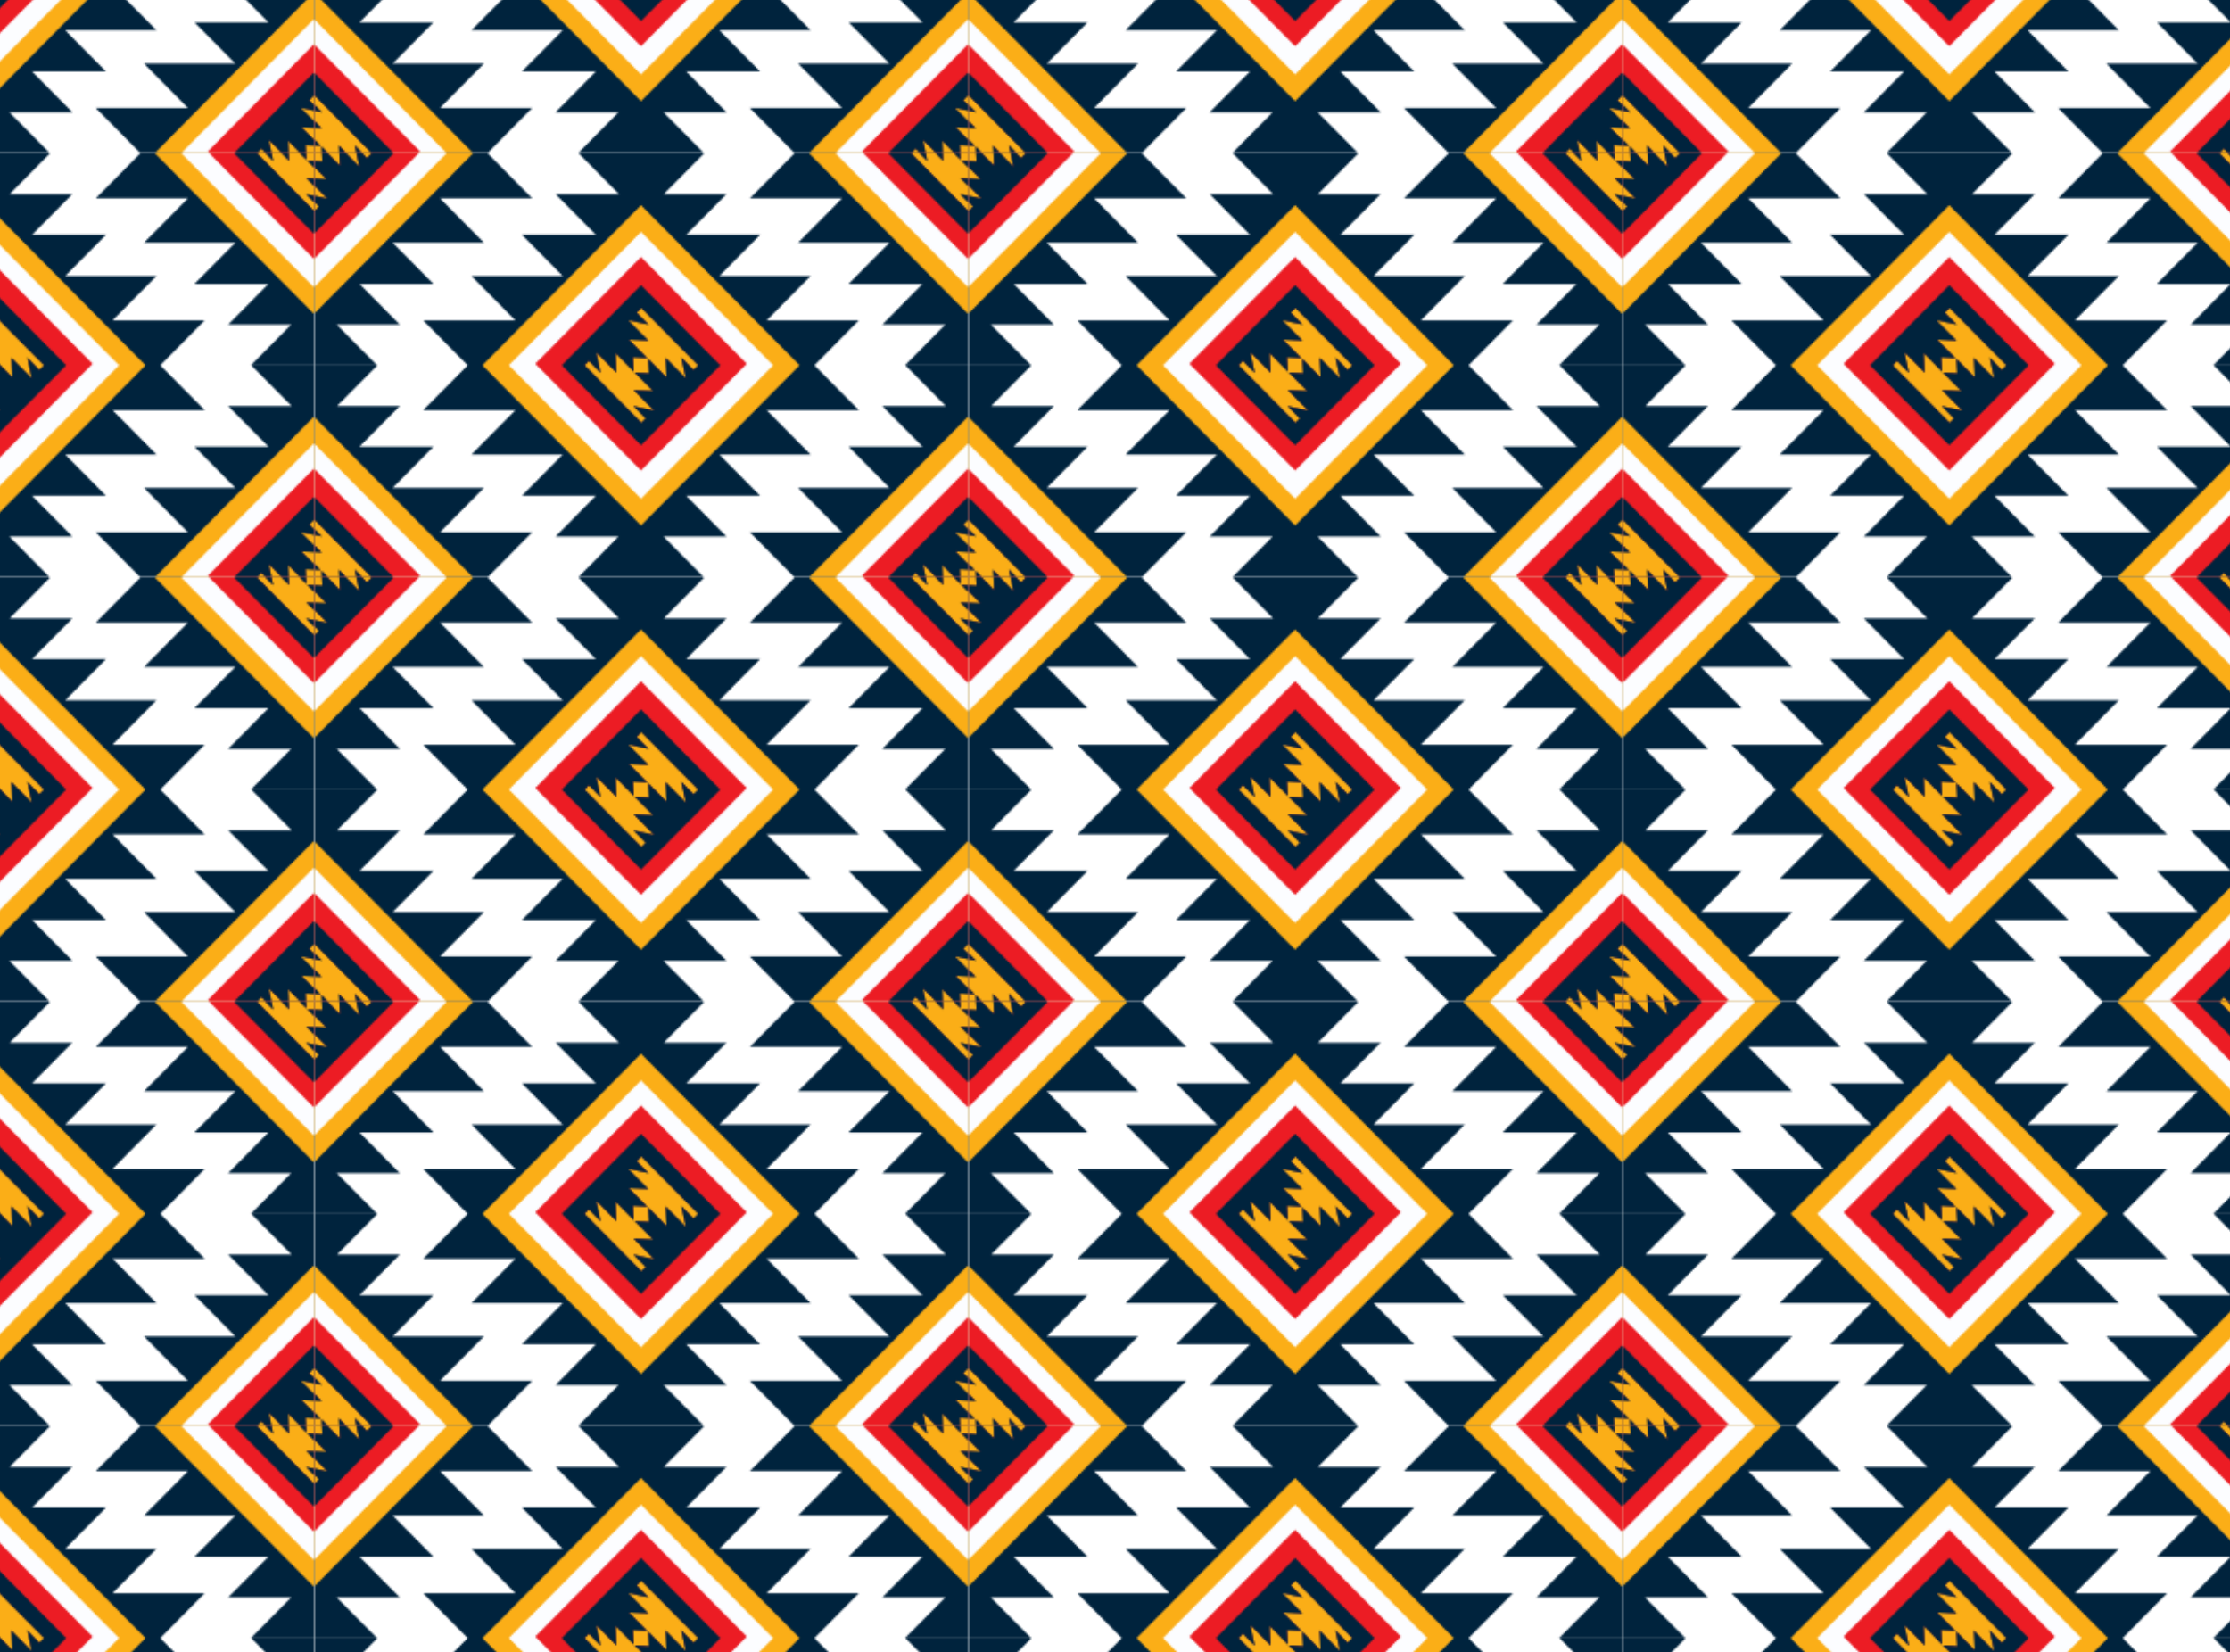 <svg id="Layer_1" data-name="Layer 1" xmlns="http://www.w3.org/2000/svg" xmlns:xlink="http://www.w3.org/1999/xlink" viewBox="0 0 1282.5 950.25"><defs><style>.cls-1{fill:none;}.cls-2{fill:#00233d;}.cls-3{fill:#fbae17;}.cls-4{fill:#fcfdff;}.cls-5{fill:#ec1c24;}.cls-6{fill:url(#aswwwwwww);}</style><pattern id="aswwwwwww" data-name="aswwwwwww" width="379.57" height="243.69" patternTransform="matrix(-0.99, 0, 0, 1, -195.82, -2839.77)" patternUnits="userSpaceOnUse" viewBox="0 0 379.57 243.69"><rect class="cls-1" width="379.57" height="243.69"/><polygon class="cls-2" points="506.1 269.49 452.56 269.49 478.1 295.03 425.05 295.03 448.77 318.74 405.82 318.74 429.21 342.15 392.59 342.15 392.81 342.35 416 365.54 343.14 365.54 366.36 342.35 366.56 342.15 329.92 342.15 353.33 318.74 310.38 318.74 333.27 295.84 334.08 295.03 281.05 295.03 306.59 269.49 253.05 269.49 278.84 243.71 253.05 217.9 306.59 217.9 281.05 192.36 334.08 192.36 333.27 191.55 310.38 168.65 353.33 168.65 329.92 145.26 366.2 145.26 366.2 145.1 342.94 121.85 415.78 121.85 392.59 145.04 392.39 145.24 392.39 145.26 429.21 145.26 405.82 168.65 448.77 168.65 425.88 191.55 425.05 192.36 478.1 192.36 452.56 217.9 506.1 217.9 480.29 243.71 506.1 269.49"/><polygon class="cls-3" points="471.68 243.7 379.57 335.81 287.47 243.7 379.57 151.59 471.68 243.7"/><polygon class="cls-4" points="456.33 243.7 379.57 320.45 302.82 243.7 379.57 166.94 456.33 243.7"/><polygon class="cls-5" points="440.98 242.81 379.57 304.22 318.17 242.81 379.57 181.41 440.98 242.81"/><path class="cls-2" d="M412.36,243.7l-33,33-2.48-2.49,7.07-7.09-11.64,2.53-.16,0H372l.09-.06.09-.09,11.62-11.62-11.24.56,10.68-10.66-8.33.5.47-8.33-10.65,10.65.53-11.23L353.69,251l-.05,0-.13.13,0-.18,0-.11,2.53-11.64-7.08,7.1-2.66-2.67,33-33,2.71,2.71-6.85,6.85,11.28-2.42.25.25-11.42,11.39,11.26-.56-10.65,10.66,8.28-.5-.47,8.26,10.63-10.65-.51,11.21,11.35-11.35.26.27-2.41,11.22,6.8-6.83Z"/><polygon class="cls-3" points="412.36 243.71 379.36 276.7 376.88 274.21 383.95 267.12 372.31 269.65 372.2 269.54 383.82 257.92 372.58 258.48 383.26 247.82 374.93 248.32 375.4 239.99 364.75 250.64 365.28 239.41 353.69 251.02 353.58 250.91 356.11 239.27 349.03 246.37 346.37 243.71 379.36 210.71 382.07 213.42 375.22 220.27 386.5 217.85 386.75 218.1 375.33 229.49 386.59 228.93 375.94 239.59 384.22 239.09 383.75 247.35 394.38 236.7 393.87 247.91 405.21 236.56 405.48 236.83 403.07 248.05 409.87 241.22 412.36 243.71"/><polygon class="cls-1" points="412.36 244 379.95 276.67 376.94 273.7 376.88 273.77 372.29 269.23 363.69 260.76 362.66 259.73 354.06 251.25 349.46 246.72 349.59 246.6 346.37 243.4 378.8 210.71 382 213.86 382.14 213.72 386.74 218.27 395.29 226.68 395.31 226.66 404.94 236.17 409.54 240.7 409.29 240.95 412.36 244"/><path class="cls-2" d="M425.63,243.7l-46.07,46.05-46-46.05,46-46.06Zm-13.27,0-2.49-2.48-6.8,6.83,2.41-11.22-.26-.27-11.35,11.35.51-11.21-10.63,10.65.47-8.26-8.28.5,10.65-10.66-11.26.56,11.42-11.39-.25-.25-11.28,2.42,6.85-6.85-2.71-2.71-33,33,2.66,2.67,7.08-7.1-2.53,11.64,0,.11,0,.18.13-.13.05,0,11.59-11.61-.53,11.23L375.4,240l-.47,8.33,8.33-.5-10.68,10.66,11.24-.56L372.2,269.54l-.09.09-.09.06h.13l.16,0L384,267.12l-7.07,7.09,2.48,2.49Z"/><polygon class="cls-2" points="126.53 269.49 72.98 269.49 98.52 295.03 45.47 295.03 69.2 318.74 26.25 318.74 49.64 342.15 13.02 342.15 13.24 342.35 36.43 365.54 -36.43 365.54 -13.22 342.35 -13.02 342.15 -49.66 342.15 -26.25 318.74 -69.2 318.74 -46.3 295.84 -45.49 295.03 -98.52 295.03 -72.98 269.49 -126.53 269.49 -100.74 243.71 -126.53 217.9 -72.98 217.9 -98.52 192.36 -45.49 192.36 -46.3 191.55 -69.2 168.65 -26.25 168.65 -49.66 145.26 -13.37 145.26 -13.37 145.1 -36.63 121.85 36.21 121.85 13.02 145.04 12.81 145.24 12.81 145.26 49.64 145.26 26.25 168.65 69.2 168.65 46.3 191.55 45.47 192.36 98.52 192.36 72.98 217.9 126.53 217.9 100.72 243.71 126.53 269.49"/><polygon class="cls-3" points="92.1 243.7 0 335.81 -92.11 243.7 0 151.59 92.1 243.7"/><polygon class="cls-4" points="76.75 243.7 0 320.45 -76.76 243.7 0 166.94 76.75 243.7"/><polygon class="cls-5" points="61.4 242.81 0 304.22 -61.41 242.81 0 181.41 61.4 242.81"/><path class="cls-2" d="M32.78,243.7l-33,33-2.49-2.49,7.08-7.09-11.64,2.53-.16,0h-.13l.08-.06.09-.09L4.24,257.92-7,258.48,3.68,247.82l-8.32.5.47-8.33-10.66,10.65.54-11.23L-25.89,251l0,0-.14.13L-26,251l0-.11,2.53-11.64-7.07,7.1-2.67-2.67,33-33,2.71,2.71-6.85,6.85,11.28-2.42.24.25L-4.24,229.49,7,228.93-3.64,239.59l8.28-.5-.47,8.26L14.81,236.7l-.52,11.21,11.35-11.35.27.27-2.42,11.22,6.81-6.83Z"/><polygon class="cls-3" points="32.78 243.71 -0.21 276.7 -2.7 274.21 4.38 267.12 -7.26 269.65 -7.38 269.54 4.24 257.92 -7 258.48 3.68 247.82 -4.64 248.32 -4.17 239.99 -14.83 250.64 -14.29 239.41 -25.89 251.02 -26 250.91 -23.47 239.27 -30.54 246.37 -33.21 243.71 -0.21 210.71 2.5 213.42 -4.35 220.27 6.93 217.85 7.17 218.1 -4.24 229.49 7.02 228.93 -3.64 239.59 4.64 239.09 4.17 247.35 14.81 236.7 14.29 247.91 25.64 236.56 25.91 236.83 23.49 248.05 30.3 241.22 32.78 243.71"/><polygon class="cls-1" points="32.78 244 0.38 276.67 -2.63 273.7 -2.69 273.77 -7.29 269.23 -15.88 260.76 -16.92 259.73 -25.51 251.25 -30.11 246.72 -29.99 246.6 -33.2 243.4 -0.78 210.71 2.42 213.86 2.56 213.72 7.16 218.27 15.72 226.68 15.74 226.66 25.36 236.17 29.96 240.7 29.71 240.95 32.78 244"/><path class="cls-2" d="M46.05,243.7,0,289.75-46,243.7,0,197.64Zm-13.27,0-2.48-2.48-6.81,6.83,2.42-11.22-.27-.27L14.29,247.91l.52-11.21L4.17,247.35l.47-8.26-8.28.5L7,228.93l-11.26.56L7.17,218.1l-.24-.25-11.28,2.42,6.85-6.85-2.71-2.71-33,33,2.67,2.67,7.07-7.1L-26,250.91l0,.11-.05.18.14-.13,0,0,11.6-11.61-.54,11.23L-4.17,240l-.47,8.33,8.32-.5L-7,258.48l11.24-.56L-7.38,269.54l-.09.09-.08.06h.13l.16,0,11.64-2.53-7.08,7.09,2.49,2.49Z"/><polygon class="cls-2" points="506.1 25.8 452.56 25.8 478.1 51.34 425.05 51.34 448.77 75.04 405.82 75.04 429.21 98.46 392.59 98.46 392.81 98.66 416 121.85 343.14 121.85 366.36 98.66 366.56 98.46 329.92 98.46 353.33 75.04 310.38 75.04 333.27 52.14 334.08 51.34 281.05 51.34 306.59 25.8 253.05 25.8 278.84 0.01 253.05 -25.8 306.59 -25.8 281.05 -51.34 334.08 -51.34 333.27 -52.14 310.38 -75.04 353.33 -75.04 329.92 -98.43 366.2 -98.43 366.2 -98.59 342.94 -121.85 415.78 -121.85 392.59 -98.66 392.39 -98.46 392.39 -98.43 429.21 -98.43 405.82 -75.04 448.77 -75.04 425.88 -52.14 425.05 -51.34 478.1 -51.34 452.56 -25.8 506.1 -25.8 480.29 0.01 506.1 25.8"/><polygon class="cls-3" points="471.68 0.01 379.57 92.11 287.47 0.01 379.57 -92.1 471.68 0.01"/><polygon class="cls-4" points="456.33 0.01 379.57 76.76 302.82 0.01 379.57 -76.75 456.33 0.01"/><polygon class="cls-5" points="440.98 -0.88 379.57 60.52 318.17 -0.88 379.57 -62.28 440.98 -0.88"/><path class="cls-2" d="M412.36,0l-33,33-2.48-2.49,7.07-7.1L372.31,26l-.16.05H372l.09-.07.09-.09,11.62-11.62-11.24.56L383.26,4.13l-8.33.49.47-8.32L364.75,7l.53-11.24L353.69,7.33l-.05,0-.13.13,0-.18,0-.11,2.53-11.64L349,2.67,346.37,0l33-33,2.71,2.71-6.85,6.85,11.28-2.42.25.24L375.33-14.2l11.26-.56L375.94-4.11l8.28-.49-.47,8.26L394.38-7l-.51,11.21L405.22-7.13l.26.27L403.07,4.35l6.8-6.82Z"/><polygon class="cls-3" points="412.36 0.01 379.36 33.01 376.88 30.52 383.95 23.43 372.31 25.95 372.2 25.84 383.82 14.22 372.58 14.79 383.26 4.13 374.93 4.62 375.4 -3.71 364.75 6.95 365.28 -4.29 353.69 7.33 353.58 7.22 356.11 -4.42 349.03 2.67 346.37 0.01 379.36 -32.98 382.07 -30.27 375.22 -23.43 386.5 -25.84 386.75 -25.6 375.33 -14.2 386.59 -14.76 375.94 -4.11 384.22 -4.6 383.75 3.66 394.38 -7 393.87 4.22 405.21 -7.13 405.48 -6.86 403.07 4.35 409.87 -2.47 412.36 0.01"/><polygon class="cls-1" points="412.36 0.31 379.95 32.98 376.94 30.01 376.88 30.07 372.29 25.54 363.69 17.07 362.66 16.04 354.06 7.56 349.46 3.03 349.59 2.9 346.37 -0.29 378.8 -32.99 382 -29.83 382.14 -29.98 386.74 -25.42 395.29 -17.01 395.31 -17.03 404.94 -7.53 409.54 -2.99 409.29 -2.75 412.36 0.31"/><path class="cls-2" d="M425.63,0l-46.07,46-46-46,46-46.06ZM412.36,0l-2.49-2.48-6.8,6.82,2.41-11.21-.26-.27L393.87,4.22,394.38-7,383.75,3.66l.47-8.26-8.28.49,10.65-10.65-11.26.56,11.42-11.4-.25-.24-11.28,2.42,6.85-6.85L379.36-33l-33,33L349,2.67l7.08-7.09L353.58,7.22l0,.11,0,.18.13-.13.05,0L365.28-4.29,364.75,7,375.4-3.7l-.47,8.32,8.33-.49L372.58,14.78l11.24-.56L372.2,25.84l-.09.09L372,26h.13l.16-.05L384,23.42l-7.07,7.1L379.36,33Z"/><polygon class="cls-2" points="316.31 147.64 262.77 147.64 288.31 173.18 235.26 173.18 258.99 196.89 216.03 196.89 239.42 220.3 202.8 220.3 203.03 220.5 226.22 243.69 153.36 243.69 176.57 220.5 176.77 220.3 140.13 220.3 163.54 196.89 120.59 196.89 143.49 173.99 144.29 173.18 91.27 173.18 116.81 147.64 63.26 147.64 89.05 121.86 63.26 96.05 116.81 96.05 91.27 70.51 144.29 70.51 143.49 69.7 120.59 46.8 163.54 46.8 140.13 23.41 176.41 23.41 176.41 23.26 153.16 0 225.99 0 202.8 23.19 202.6 23.39 202.6 23.41 239.42 23.41 216.03 46.8 258.99 46.8 236.09 69.7 235.26 70.51 288.31 70.51 262.77 96.05 316.31 96.05 290.5 121.86 316.31 147.64"/><polygon class="cls-3" points="281.89 121.85 189.79 213.96 97.68 121.85 189.79 29.75 281.89 121.85"/><polygon class="cls-4" points="266.54 121.85 189.79 198.61 113.03 121.85 189.79 45.1 266.54 121.85"/><polygon class="cls-5" points="251.19 120.97 189.79 182.37 128.38 120.97 189.79 59.56 251.19 120.97"/><path class="cls-2" d="M222.57,121.86l-33,33-2.48-2.48,7.07-7.1-11.64,2.53-.15,0h-.14l.09-.07.09-.09L194,136.07l-11.24.56L193.47,126l-8.33.49.47-8.33L175,128.8l.54-11.24-11.6,11.62,0,0-.14.14.05-.18,0-.11,2.53-11.64-7.08,7.09-2.66-2.66,33-33,2.71,2.71-6.85,6.85L196.72,96l.24.25-11.41,11.39,11.25-.56-10.65,10.66,8.28-.49-.47,8.26,10.63-10.66-.51,11.22,11.35-11.35.27.27-2.42,11.21,6.8-6.83Z"/><polygon class="cls-3" points="222.57 121.86 189.57 154.85 187.09 152.37 194.16 145.27 182.52 147.8 182.41 147.69 194.03 136.07 182.79 136.63 193.47 125.98 185.14 126.47 185.61 118.14 174.96 128.8 175.5 117.56 163.9 129.18 163.79 129.06 166.32 117.43 159.25 124.52 156.58 121.86 189.57 88.86 192.28 91.57 185.43 98.42 196.72 96 196.96 96.25 185.55 107.64 196.81 107.08 186.15 117.74 194.43 117.25 193.96 125.51 204.59 114.85 204.08 126.07 215.43 114.72 215.7 114.99 213.28 126.2 220.08 119.37 222.57 121.86"/><polygon class="cls-1" points="222.57 122.15 190.17 154.83 187.16 151.86 187.09 151.92 182.5 147.38 173.9 138.91 172.87 137.88 164.28 129.41 159.68 124.87 159.8 124.75 156.59 121.56 189.01 88.86 192.21 92.02 192.35 91.87 196.95 96.43 205.5 104.84 205.52 104.82 215.15 114.32 219.75 118.85 219.5 119.1 222.57 122.15"/><path class="cls-2" d="M235.84,121.86l-46.06,46-46.05-46,46.05-46.07Zm-13.27,0-2.49-2.49-6.8,6.83L215.7,115l-.27-.27-11.35,11.35.51-11.22L194,125.51l.47-8.26-8.28.49,10.65-10.66-11.25.56L197,96.25l-.24-.25-11.29,2.42,6.85-6.85-2.71-2.71-33,33,2.66,2.66,7.08-7.09-2.53,11.64,0,.11-.05.18.14-.14,0,0,11.6-11.62L175,128.8l10.65-10.66-.47,8.33,8.33-.49-10.68,10.65,11.24-.56-11.62,11.62-.09.09-.09.07h.14l.15,0,11.64-2.53-7.07,7.1,2.48,2.48Z"/><polygon class="cls-2" points="126.53 25.8 72.98 25.8 98.52 51.34 45.47 51.34 69.2 75.04 26.25 75.04 49.64 98.46 13.02 98.46 13.24 98.66 36.43 121.85 -36.43 121.85 -13.22 98.66 -13.02 98.46 -49.66 98.46 -26.25 75.04 -69.2 75.04 -46.3 52.14 -45.49 51.34 -98.52 51.34 -72.98 25.8 -126.53 25.8 -100.74 0.01 -126.53 -25.8 -72.98 -25.8 -98.52 -51.34 -45.49 -51.34 -46.3 -52.14 -69.2 -75.04 -26.25 -75.04 -49.66 -98.43 -13.37 -98.43 -13.37 -98.59 -36.63 -121.85 36.21 -121.85 13.02 -98.66 12.81 -98.46 12.81 -98.43 49.64 -98.43 26.25 -75.04 69.2 -75.04 46.3 -52.14 45.47 -51.34 98.52 -51.34 72.98 -25.8 126.53 -25.8 100.72 0.01 126.53 25.8"/><polygon class="cls-3" points="92.1 0.01 0 92.11 -92.11 0.01 0 -92.1 92.1 0.01"/><polygon class="cls-4" points="76.75 0.01 0 76.76 -76.76 0.01 0 -76.75 76.75 0.01"/><polygon class="cls-5" points="61.4 -0.88 0 60.52 -61.41 -0.88 0 -62.28 61.4 -0.88"/><path class="cls-2" d="M32.78,0l-33,33L-2.7,30.52l7.08-7.1L-7.26,26l-.16.05h-.13l.08-.07.09-.09L4.24,14.22-7,14.78,3.68,4.13l-8.32.49.47-8.32L-14.83,7l.54-11.24L-25.89,7.33l0,0-.14.13.05-.18,0-.11,2.53-11.64-7.07,7.09L-33.21,0l33-33L2.5-30.27l-6.85,6.85L6.93-25.84l.24.24L-4.24-14.2,7-14.76-3.64-4.11,4.64-4.6,4.17,3.66,14.81-7,14.29,4.22,25.64-7.13l.27.27L23.49,4.35,30.3-2.47Z"/><polygon class="cls-3" points="32.78 0.01 -0.21 33.01 -2.7 30.52 4.38 23.43 -7.26 25.95 -7.38 25.84 4.24 14.22 -7 14.79 3.68 4.13 -4.64 4.62 -4.17 -3.71 -14.83 6.95 -14.29 -4.29 -25.89 7.33 -26 7.22 -23.47 -4.42 -30.54 2.67 -33.21 0.01 -0.21 -32.98 2.5 -30.27 -4.35 -23.43 6.93 -25.84 7.17 -25.6 -4.24 -14.2 7.02 -14.76 -3.64 -4.11 4.64 -4.6 4.17 3.66 14.81 -7 14.29 4.22 25.64 -7.13 25.91 -6.86 23.49 4.35 30.3 -2.47 32.78 0.01"/><polygon class="cls-1" points="32.78 0.31 0.38 32.98 -2.63 30.01 -2.69 30.07 -7.29 25.54 -15.88 17.07 -16.92 16.04 -25.51 7.56 -30.11 3.03 -29.99 2.9 -33.2 -0.29 -0.78 -32.99 2.42 -29.83 2.56 -29.98 7.16 -25.42 15.72 -17.01 15.74 -17.03 25.36 -7.53 29.96 -2.99 29.71 -2.75 32.78 0.31"/><path class="cls-2" d="M46.05,0,0,46.05-46,0,0-46ZM32.78,0,30.3-2.47,23.49,4.35,25.91-6.86l-.27-.27L14.29,4.22,14.81-7,4.17,3.66,4.64-4.6l-8.28.49L7-14.76l-11.26.56L7.17-25.6l-.24-.24L-4.35-23.42,2.5-30.27-.21-33l-33,33,2.67,2.66,7.07-7.09L-26,7.22l0,.11-.05.18.14-.13,0,0,11.6-11.62L-14.83,7-4.17-3.7l-.47,8.32,8.32-.49L-7,14.78l11.24-.56L-7.38,25.84l-.09.09-.08.07h.13l.16-.05L4.38,23.42l-7.08,7.1L-.21,33Z"/></pattern></defs><title>Home (pattern)</title><rect class="cls-6" width="1282.5" height="950.25"/></svg>